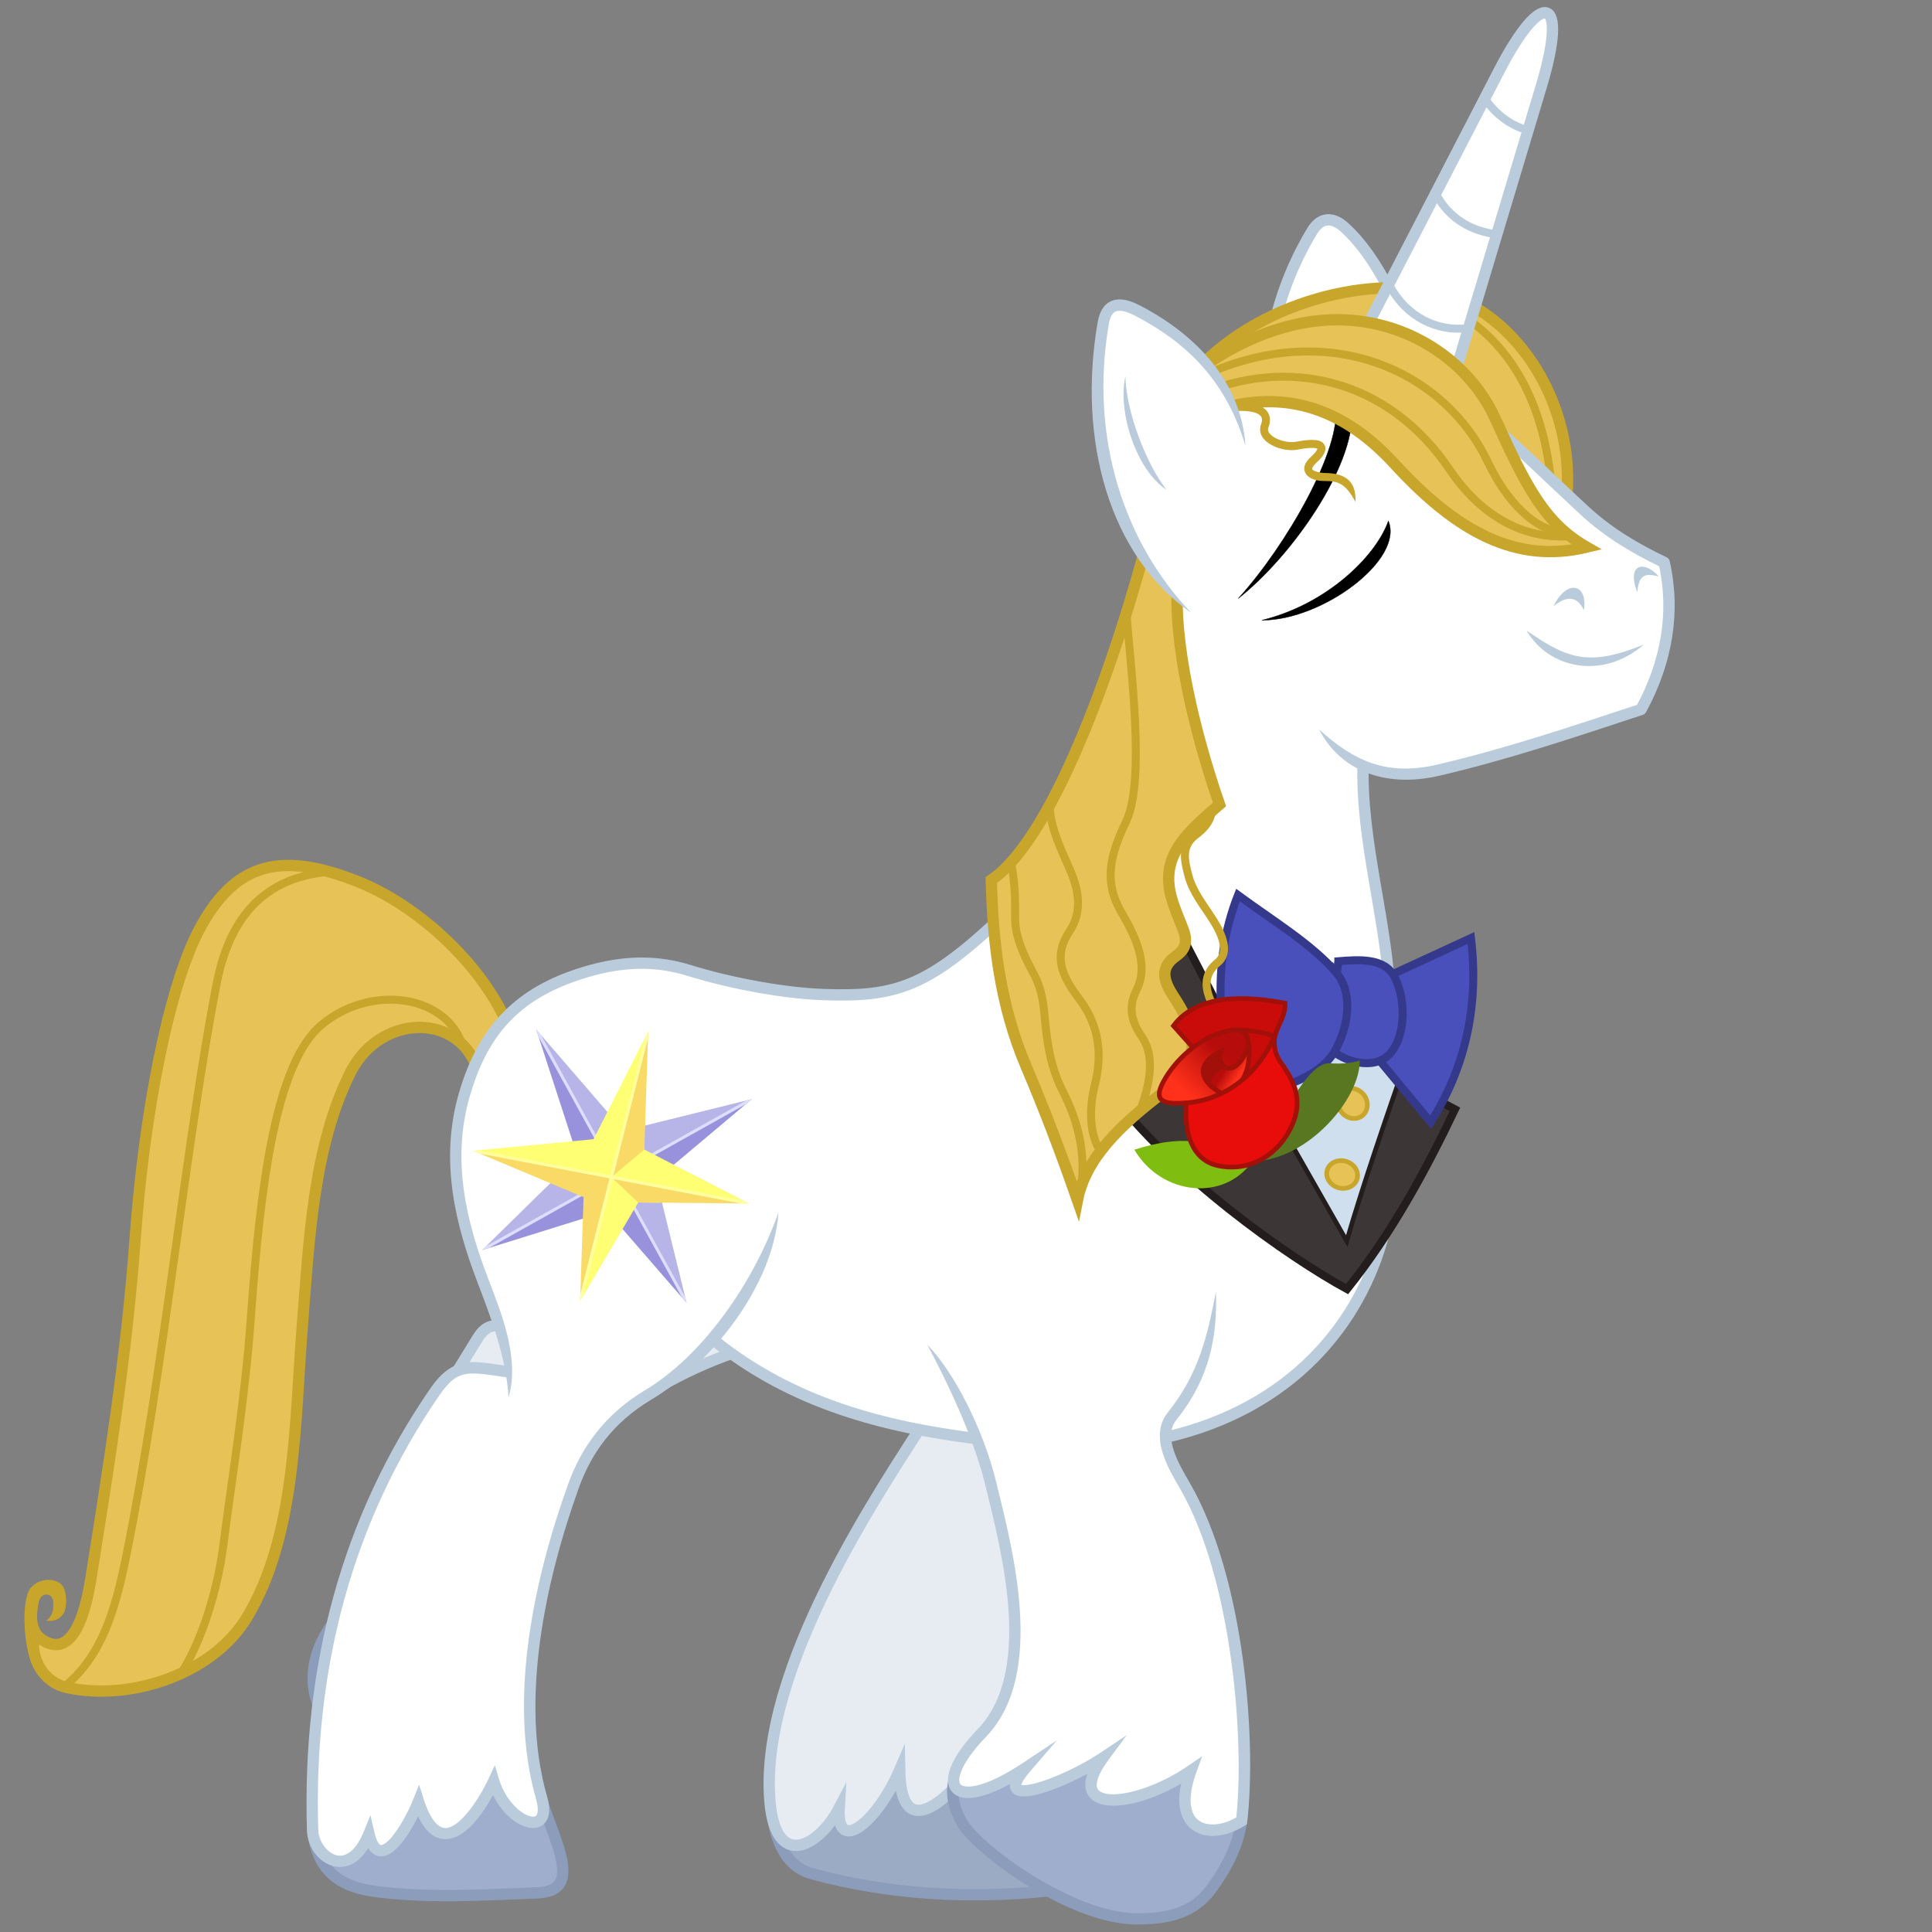 <?xml version="1.0" encoding="UTF-8"?><svg xmlns="http://www.w3.org/2000/svg" xmlns:xlink="http://www.w3.org/1999/xlink" version="1.1" viewBox="0 20 5800 5800"><rect x="0" y="20" width="5800" height="5800" fill="#808080" stroke="none"/><defs id="defs4"><linearGradient id="linearGradient4089"><stop id="stop4091" stop-color="#ff311b" offset="0"/><stop id="stop4093" stop-color="#b60c0b" offset="1"/></linearGradient><clipPath id="clipPath3903" clipPathUnits="userSpaceOnUse"><path id="path3905" opacity=".5" d="m2061.2 3931.3-90.834-370.65 286.59-241.04-384.54 95.214-262.68-304.22 124.07 381.35-286.52 280.91 375.13-116.91z" stroke="#f00" stroke-width="1px" fill="#0f0"/></clipPath><clipPath id="clipPath3907" clipPathUnits="userSpaceOnUse"><path id="path3909" opacity=".5" d="m2061.2 3931.3-90.834-370.65 286.59-241.04-384.54 95.214-262.68-304.22 124.07 381.35-286.52 280.91 375.13-116.91z" stroke="#f00" stroke-width="1px" fill="#0f0"/></clipPath><clipPath id="clipPath3911" clipPathUnits="userSpaceOnUse"><path id="path3913" opacity=".5" d="m2061.2 3931.3-90.834-370.65 286.59-241.04-384.54 95.214-262.68-304.22 124.07 381.35-286.52 280.91 375.13-116.91z" stroke="#f00" stroke-width="1px" fill="#0f0"/></clipPath><clipPath id="clipPath3915" clipPathUnits="userSpaceOnUse"><path id="path3917" opacity=".5" d="m2061.2 3931.3-90.834-370.65 286.59-241.04-384.54 95.214-262.68-304.22 124.07 381.35-286.52 280.91 375.13-116.91z" stroke="#f00" stroke-width="1px" fill="#0f0"/></clipPath><clipPath id="clipPath3919" clipPathUnits="userSpaceOnUse"><path id="path3921" opacity=".5" d="m2061.2 3931.3-90.834-370.65 286.59-241.04-384.54 95.214-262.68-304.22 124.07 381.35-286.52 280.91 375.13-116.91z" stroke="#f00" stroke-width="1px" fill="#0f0"/></clipPath><clipPath id="clipPath3923" clipPathUnits="userSpaceOnUse"><path id="path3925" opacity=".5" d="m2061.2 3931.3-90.834-370.65 286.59-241.04-384.54 95.214-262.68-304.22 124.07 381.35-286.52 280.91 375.13-116.91z" stroke="#f00" stroke-width="1px" fill="#0f0"/></clipPath><clipPath id="clipPath3927" clipPathUnits="userSpaceOnUse"><path id="path3929" opacity=".5" d="m2061.2 3931.3-90.834-370.65 286.59-241.04-384.54 95.214-262.68-304.22 124.07 381.35-286.52 280.91 375.13-116.91z" stroke="#f00" stroke-width="1px" fill="#0f0"/></clipPath><clipPath id="clipPath3931" clipPathUnits="userSpaceOnUse"><path id="path3933" opacity=".5" d="m2061.2 3931.3-90.834-370.65 286.59-241.04-384.54 95.214-262.68-304.22 124.07 381.35-286.52 280.91 375.13-116.91z" stroke="#f00" stroke-width="1px" fill="#0f0"/></clipPath><clipPath id="clipPath3952" clipPathUnits="userSpaceOnUse"><path id="path3954" opacity=".5" d="m1945.8 3116.6-11.445 354.55 314.28 161.8l-332.7-3-174.4 295.9 10.4-311.9-331.5-139.2 361.5-34.8z" stroke="#f00" stroke-width="1px" fill="#0f0"/></clipPath><clipPath id="clipPath3956" clipPathUnits="userSpaceOnUse"><path id="path3958" opacity=".5" d="m1945.8 3116.6-11.445 354.55 314.28 161.8l-332.7-3-174.4 295.9 10.4-311.9-331.5-139.2 361.5-34.8z" stroke="#f00" stroke-width="1px" fill="#0f0"/></clipPath><clipPath id="clipPath3960" clipPathUnits="userSpaceOnUse"><path id="path3962" opacity=".5" d="m1945.8 3116.6-11.445 354.55 314.28 161.8l-332.7-3-174.4 295.9 10.4-311.9-331.5-139.2 361.5-34.8z" stroke="#f00" stroke-width="1px" fill="#0f0"/></clipPath><clipPath id="clipPath3964" clipPathUnits="userSpaceOnUse"><path id="path3966" opacity=".5" d="m1945.8 3116.6-11.445 354.55 314.28 161.8l-332.7-3-174.4 295.9 10.4-311.9-331.5-139.2 361.5-34.8z" stroke="#f00" stroke-width="1px" fill="#0f0"/></clipPath><clipPath id="clipPath3968" clipPathUnits="userSpaceOnUse"><path id="path3970" opacity=".5" d="m1945.8 3116.6-11.445 354.55 314.28 161.8l-332.7-3-174.4 295.9 10.4-311.9-331.5-139.2 361.5-34.8z" stroke="#f00" stroke-width="1px" fill="#0f0"/></clipPath><clipPath id="clipPath3972" clipPathUnits="userSpaceOnUse"><path id="path3974" opacity=".5" d="m1945.8 3116.6-11.445 354.55 314.28 161.8l-332.7-3-174.4 295.9 10.4-311.9-331.5-139.2 361.5-34.8z" stroke="#f00" stroke-width="1px" fill="#0f0"/></clipPath><clipPath id="clipPath3976" clipPathUnits="userSpaceOnUse"><path id="path3978" opacity=".5" d="m1945.8 3116.6-11.445 354.55 314.28 161.8l-332.7-3-174.4 295.9 10.4-311.9-331.5-139.2 361.5-34.8z" stroke="#f00" stroke-width="1px" fill="#0f0"/></clipPath><clipPath id="clipPath3980" clipPathUnits="userSpaceOnUse"><path id="path3982" opacity=".5" d="m1945.8 3116.6-11.445 354.55 314.28 161.8l-332.7-3-174.4 295.9 10.4-311.9-331.5-139.2 361.5-34.8z" stroke="#f00" stroke-width="1px" fill="#0f0"/></clipPath><linearGradient id="linearGradient4095" y2="3239.8" xlink:href="#linearGradient4089" gradientUnits="userSpaceOnUse" x2="3672.7" y1="3263.9" x1="3709.7"/><linearGradient id="linearGradient4105" y2="3165.9" xlink:href="#linearGradient4089" gradientUnits="userSpaceOnUse" x2="3652.3" y1="3279.8" x1="3541.3"/></defs><g id="layer3" stroke-width="34"><path id="path3774" d="m2316.1 5408.6c-1.891 108.06 32.086 211.6 118.64 235.51 263.3 72.735 553.45 81.346 826.93 37.185l-97.39-593.19z" stroke="#8b9dbb" fill="#9babc4"/><path id="path3772" d="m2794.7 4257.1c-148.56 231.53-517.06 769.47-483.31 1170.7 17.36 206.38 146.11 137.47 207.85 20.033-8.708 142.9 114.91 40.961 181.55-113.94 4.271 257.06 190.02 39.019 254.17-57.596 268.74-308.39 203.08-653.93 252.92-986.64z" stroke="#baccdb" stroke-miterlimit="9" fill="#e7ecf2"/><path id="path3776" d="m2261.9 4061.6c-321.13 95.315-577.92 305.69-742.66 553.68l-396.39 6.046c75.497-216.64 192.25-388.38 309.62-581.53 21.195-34.877 49.145-60.554 122.18-15.936 239.93-90.716 480.66-128.52 707.25 37.741z" stroke="#baccdb" fill="#e7ecf2"/><path id="path3778" d="m1057.1 4838.4-86.765 331.12c-76.783-132.23 8.854-279.77 86.765-331.12z" stroke="#8b9dbb" fill="#9babc4"/></g><g id="layer4"><path id="path3781" d="m4262.1 1081.8c-65.9-137.07-121.5-283.86-225.4-378.86-35.6-32.63-72-31.72-97.6 10.75-82.1 136.22-122.6 277.65-137.8 425.71" stroke="#baccdb" stroke-width="34" fill="#fff"/></g><g id="layer5" stroke="#c8a62b"><path id="path3784" d="m3540.9 1194.5c172.25-242.64 524.19-349.29 768.78-298 244.59 51.294 445.04 360.58 385.64 673.62" stroke-width="34" fill="#e7c357"/><path id="path3786" d="m4660.3 1522.5c-12.4-272.1-122.4-554.19-458.3-633.52" stroke-width="24" fill="none"/></g><g id="layer6"><path id="path3793" d="m1551.1 3186.3c-35.154-198.25-258.5-435.24-483.41-522.36-217.48-84.25-354.43-58.937-462.16 132.8-102.59 182.6-174.2 587.67-199.35 936.37-26.318 364.94-84.684 719.36-133.54 1027.4-27.657 174.34-84.869 243.82-169.41 163.44-15.886 77.27 30.318 147.58 97.055 162.04 193.57 41.934 439.05-41.523 540.9-210.35 147.01-243.69 143.48-580.49 165.85-867.93 20.915-268.76 34.054-548.04 145.33-768.73 95.557-189.52 365.6-181.83 392.49 41.208z" stroke="#c8a62b" stroke-width="34" fill="#e7c357"/><path id="path3795" d="m991.65 2636.9c-157.47 12.493-293.82 93.725-340.57 333.06-93.901 480.72-157.44 1156.3-272.95 1725.4-31.373 154.57-71.98 297.43-185.31 388.15" stroke="#c8a62b" stroke-width="24" fill="none"/><path id="path3797" d="m1384.8 3147.7c-56.521-143.96-277.05-171.39-420.7-50.075-137.1 115.79-182.75 481.64-211.43 883.56-17.055 239.03-57.158 480.36-82.291 678.44-17.015 134.09-65.849 290.6-126.98 383.75" stroke="#c8a62b" stroke-width="24" fill="none"/><path id="path3799" fill="#c8a62b" d="m108.9 5037.6c-40.293-51.55-46.625-214.47-17.555-249.68 29.069-35.211 80.669-28.8 95.954-7.772s13.283 66.594 4.382 82.155c-8.901 15.562-27.873 27.262-52.679 23.019 20.311-15.085 22.816-35.495 20.363-59.762s-37.566-27.486-43.383 5.755-18.2 97.513 52.236 111.11l-59.319 0.443z"/></g><g id="layer7"><path id="path3866" fill="#fff" d="m1299.7 4197 478.3 155.26c61.438-77.616 128.92-125.03 197.83-165.28 76.177-44.186 120.8-96.26 167.78-147.75 238.43 197.38 507.78 271.04 791.32 287.98l563.44 10.017c328.3-75.384 557.13-284.09 645.15-578.96 70.492-224.87 58.26-481.57 31.873-743.7-26.168-192.42-51.55-384.84-84.994-577.25-0.604-98.721-6.932-198.87 21.249-290.4l-619.75-74.37-474.55 690.58c-148.2 131.96-297.04 262.18-500.61 241.88-148.58 2.985-297.16-28.513-445.74-67.613-151.56-56.985-293.28-22.159-430.72 52.588-126.38 63.469-200.92 160.64-232.89 285.48-75.64 158.22-34.225 306.69 0 455.76 43.672 134.5 98.115 266.85 120.2 405.68-98.123-18.752-185.88-19.369-227.88 60.1z"/><path id="path3810" d="m1611.8 5363.5c22.224 141.26 162.46 332.86 1.315 339.03-159.35 6.102-321.12 16.253-479.35-3.238-96.938-11.941-193.59-50.26-196.09-214.04 213.88-128.24 451.13-280.84 674.12-121.75z" stroke="#8b9dbb" stroke-width="34" fill="#a0aecd"/><path id="path3814" d="m3728.5 5404c11.308 112.18-31.016 203.36-93.24 287.89-52.336 71.1-129.68 89.868-226.65 88.536-194.66-2.675-476.63-208.23-522.36-291.65-49.436-90.181-30.77-169.23 74.37-257.27 270.26 2.494 560.97-24.561 767.88 172.49z" stroke="#8b9dbb" stroke-width="34" fill="#a0aecd"/><path id="path3808-7" fill="#fff" d="m2333.8 3676.8c-81.854 250.25-210.66 424.74-388.31 531-115.53 69.104-184.66 164.11-223.93 273.34-100.81 280.39-180.25 642.94-95.834 935.76 35.876 124.45-104.26 80.489-143.64-49.947-55.239 117.52-164.15 253.85-225.77 61.09-33.494 84.013-119.68 223.32-148.74 97.39-58.99 145.28-166.58 70.057-169.1-10.624-15.374-491.8 104.61-935.47 367.27-1316.8 63.276-91.863 108.77-75.245 220.61-59.56"/><path id="path3812-1" fill="#fff" d="m2784.6 4059.3c87.535 142.6 151.1 257.02 189.46 413.92 49.716 203.37 147.75 568.41-26.89 749.68-156.93 162.89-84.952 248.33 132.07 104.26-112.12 130.1 127.45 62.923 231.96-30.102-121.62 165.47 89.216 158.33 263.84 38.956-62.992 174.84 53.36 212.43 152.28 150.51 27.254-230.66-7.203-723.81-169.99-1005.8-31.743-54.981-88.857-146.71-38.956-208.94 97.177-121.2 121.38-261.54 132.8-401.95"/><path id="path3802" fill="#baccdb" d="m3014.3 2742c-118.9 114.75-201.24 178.12-279.66 211.81-78.413 33.695-154.32 38.83-263.94 34.875-111.15-4.01-268.88-31.811-397.5-71.844-126.07-39.239-246.95-23.067-366.06 20.188-180.71 65.621-277.07 186-328.69 361.72-60.991 207.63-9.043 402.57 54.188 568.81 38.193 100.42 87.656 226.91 94.04 347.47 35.182-118.58-24.114-259.24-62.259-359.53-62.289-163.77-111.24-350.09-53.344-547.19 49.654-169.03 135.59-276.86 307.66-339.34 114.79-41.683 226.66-56.295 344.38-19.656 131.85 41.038 290.79 69.204 406.38 73.375 111.27 4.015 193.93-1.288 278.56-37.656 84.634-36.368 169.85-102.72 289.88-218.56z"/><path id="path3808" fill="#baccdb" d="m1936.8 4193.2c-118.86 71.094-190.86 169.93-231.22 282.19-101.43 282.11-182.39 647.08-96.156 946.22 8.227 28.537 4.497 43.496 1.063 47.969-1.717 2.236-3.281 3.237-6.875 3.844-3.594 0.607-9.222 0.222-16.125-2.062-27.614-9.137-70.863-48.93-89.094-109.31l-12.812-42.438-18.844 40.125c-26.866 57.16-68.711 118.8-103.75 139.47-17.52 10.334-29.869 11.762-44.063 2.781-14.193-8.981-31.59-32.873-46.375-79.125l-14.437-45.125-17.563 44c-16.086 40.35-46.412 95.654-72.312 121.75-6.475 6.524-12.577 11.11-17.156 13.375-4.579 2.265-6.9 2.232-8.375 1.844-1.475-0.388-3.815-1.438-7.438-7.063-3.623-5.625-7.745-15.521-11.094-30.031l-12.094-52.375-20.219 49.812c-13.878 34.178-30.03 53.597-44.563 63.156-14.532 9.559-27.426 10.424-40.375 6.406-25.898-8.036-50.407-41.384-51.437-74.344-15.278-488.72 103.74-928.37 364.28-1306.6 30.286-43.969 52.278-58.364 80.812-62.969 28.535-4.605 67.017 2.68 123.44 10.594l4.719-33.656c-55.413-7.772-95.602-16.631-133.59-10.5-37.991 6.131-70.386 29.357-103.38 77.25-264.79 384.42-385.72 832.09-370.25 1327 1.492 47.721 32.037 92.323 75.312 105.75 21.638 6.714 46.846 4.207 69.156-10.469 14.428-9.491 27.638-23.646 39.406-42.812 0.437 0.729 0.828 1.546 1.281 2.25 6.784 10.533 16.191 18.614 27.406 21.562 11.215 2.949 22.526 0.466 32.062-4.25 9.536-4.716 18.011-11.636 26.219-19.906 23.833-24.013 45.868-60.306 62.844-95.094 12.848 27.865 27.69 47.035 45.562 58.344 25.283 15.999 55.185 12.124 79.5-2.219 39.469-23.281 73.256-70.673 99.812-119.97 24.088 49.867 61.447 83.454 96.719 95.125 10.833 3.585 21.79 5.122 32.5 3.313 10.71-1.809 21.165-7.551 28.156-16.656 13.982-18.21 14.336-44.408 4.625-78.094-82.596-286.5-4.696-646.63 95.5-925.31 38.185-106.2 104.45-197.39 216.66-264.5 181.57-108.61 367.88-342.17 382.73-562.72-73.678 209.73-226.46 429.63-400.17 533.53z"/><path d="m3505.2 4261.2c-29.48 36.768-26.945 82.681-14.062 123 12.883 40.32 35.851 77.85 51.562 105.06 157.13 272.16 193.63 757.27 168.69 986.97-43.361 24.656-86.933 26.824-111.09 9.906-12.73-8.914-21.9-22.971-25-46.375-3.1-23.404 0.696-56.012 15.812-97.969l17.844-49.469-43.406 29.656c-84.809 57.977-180.17 87.899-232.28 84.406-13.027-0.873-23.052-3.76-29.375-7.469-6.323-3.708-9.218-7.425-10.781-13.438-3.127-12.024 2.822-38.819 31.875-78.344l57.438-78.156-80.594 53.969c-58.33 39.048-144.31 78.798-197.72 91.656-13.353 3.215-24.664 4.672-31.938 4.469-3.104-0.087-4.922-0.517-6.094-0.844 0.203-0.882 0.392-1.944 1.688-4.938 3.201-7.393 11.055-19.502 24.437-35.031l80.656-93.594-102.94 68.344c-53.25 35.351-97.232 56.219-129.41 65.187-32.174 8.969-50.264 4.717-55.875-0.5-2.806-2.608-4.533-5.844-4.781-12.844-0.248-7 1.682-17.378 7-30.156 10.635-25.556 34.358-60.28 72.625-100 92.381-95.887 111.35-237.84 102.31-379.44-9.037-141.59-46.322-284.6-71.125-386.06-38.931-159.26-126.78-330.74-206.99-412.48 50.831 95.328 136.18 266 173.95 420.55 24.913 101.91 61.469 243.1 70.219 380.19 8.75 137.09-10.58 268.27-92.844 353.66-40.198 41.724-66.308 78.757-79.531 110.53-6.612 15.887-10.116 30.582-9.625 44.437 0.491 13.855 5.678 27.283 15.625 36.531 19.895 18.496 50.701 18.785 88.156 8.344 23.881-6.657 51.405-18.274 82.531-35.281-0.922 8.167 0.431 16.27 5.5 23.125 8.41 11.373 21.312 13.939 33.531 14.281s25.753-1.766 40.875-5.406c43.675-10.514 100.61-34.533 152.31-62.688-6.542 17.942-8.064 34.124-4.188 49.031 3.828 14.722 13.822 26.833 26.469 34.25 12.647 7.417 27.672 10.947 44.312 12.062 57.124 3.829 136.93-20.244 215.19-65.937-5.864 26.372-7.277 49.586-4.594 69.844 4.091 30.883 18.37 55.151 39.219 69.75 41.698 29.198 102.31 20.341 155.62-13.031l6.906-4.312 0.969-8.094c27.781-235.12-5.598-727.79-172.16-1016.3-16.032-27.769-37.49-63.558-48.625-98.406-11.135-34.849-12.202-65.938 8.219-91.406 100.32-125.12 123.19-250.27 118.73-385.49-25.708 133.93-51.232 246.96-145.26 364.24z" fill="#baccdb"/><path id="path3816" d="m2932.3 4339.1c-275.34-34.782-552.82-104.02-791.51-297.48" stroke="#baccdb" stroke-width="34" fill="none"/><path id="path3818" d="m3497.2 4335.5c383.19-87.046 587.55-345.9 656.94-610.9 67.659-258.38 37.7-522.47 14.166-777.35-22.585-244.6-103.92-494.62-67.287-733.08" stroke="#baccdb" stroke-width="34" fill="none"/></g><g id="layer8"><path id="path3897" clip-path="url(#clipPath3931)" fill="#b7b4e8" d="m1443.7 3774.8 348.54-195.12-181.49-25.008z"/><path id="path3899" clip-path="url(#clipPath3927)" fill="#b7b4e8" d="m2065 3938.2-193.72-352.16 167.85 45.052z"/><path id="path3901" clip-path="url(#clipPath3923)" fill="#b7b4e8" d="m1602.6 3097.8 248.78 448.85 415.43-232.56z"/><path id="path3891" clip-path="url(#clipPath3919)" fill="#9892dc" d="m1435.5 3779.4 415.01-231.29 215.96 392.6z"/><path id="path3893" clip-path="url(#clipPath3915)" fill="#9892dc" d="m1602.5 3097.4 206.44 375.28-152.23-20.648z"/><path id="path3895" clip-path="url(#clipPath3911)" fill="#9892dc" d="m1917.5 3509.6 88.763 77.087 251.99-267.84z"/><path id="path3885" d="m2070.4 3948-473.76-861.26" clip-path="url(#clipPath3907)" stroke="#dddeff" stroke-width="9" fill="none"/><path id="path3950" clip-path="url(#clipPath3980)" fill="#ffff73" d="m1835.9 3552.1 205.89 110.26-302.06 270.87z"/><path id="path3946" clip-path="url(#clipPath3976)" fill="#ffff73" d="m1949.3 3102.8-114.13 452.3-425.44-82.346z"/><path id="path3887" d="m1419.9 3788.2 851.36-476.59" clip-path="url(#clipPath3903)" stroke="#dddeff" stroke-width="9" fill="none"/><path id="path3948" clip-path="url(#clipPath3972)" fill="#ffff73" d="m1843 3524.1 132.36-97.894 273.14 206.65-414.29-79.093z"/><path id="path3879" clip-path="url(#clipPath3968)" fill="#f9da66" d="m1835.4 3554 98.931-82.862 82.325-90.295-70.881-264.26z"/><path id="path3881" clip-path="url(#clipPath3964)" fill="#f9da66" d="m1835.4 3554 80.6 76l63.899 78.974 263.04-28.284 5.676-47.718z"/><path id="path3883" clip-path="url(#clipPath3960)" fill="#f9da66" d="m1406 3472 429.41 82.034l-99.4 394z"/><path id="path3871" d="m1952 3092-216 856" clip-path="url(#clipPath3956)" stroke="#ffffa0" stroke-width="9" fill="none"/><path id="path3873" d="m2254 3634-848-162" clip-path="url(#clipPath3952)" stroke="#ffffa0" stroke-width="9" fill="none"/></g><g id="layer9"><path id="path3997" fill="#3c3637" d="m4198 3266 170 80c-88.506 199.06-192.89 384.22-324 546-261.14-151.12-518.78-351.07-718-606l184-524 140 256z"/><path id="path3995" fill="#cfdfed" d="m3762 3258 282 490c60.667-210.81 121.33-391.69 182-560l-318-68z"/><path id="path3985" style="color:#000000" d="m4092 3545a48 43 0 1 1 -96 0 48 43 0 1 1 96 0z" transform="matrix(.919 .319 -.325 .902 1464.9 -941.67)" stroke="#c8a62b" stroke-width="14.493" fill="#e7c357"/><path id="path3987" style="color:#000000" d="m4098.4 3331.4a42.426 46.669 0 1 1 -84.853 0 42.426 46.669 0 1 1 84.853 0z" transform="matrix(.789 -.615 .615 .789 -1188.2 3198.7)" stroke="#c8a62b" stroke-width="14" fill="#e7c357"/><path id="path3989" d="m4226 3190c-59.538 170.6-136.53 394.53-183 556l-278-488" stroke="#231e1d" stroke-width="14" fill="none"/><path id="path3991" d="m4252 3288.2 115.88 62.121c-86.4 181-189.2 371.7-323.9 539.7-174.5-95.2-527.5-342-720.5-603.9" stroke="#231e1d" stroke-width="24" fill="none"/><path id="path3993" d="m3656.4 3038.6-143.5-277.1" stroke="#231e1d" stroke-width="24" fill="none"/></g><g id="layer10" stroke="#35398c" stroke-width="24" fill="#494fbb"><path id="path4000" d="m4156 2956 260-120c26.016 213.64-23.032 399.12-121.07 552.93l-182.9-220.9"/><path id="path4002" d="m4017.8 2905.7-31.113 255.97c34.375 39.442 121.7 71.439 173.95 32.527 56.633-42.177 65.93-164.2 25.456-241.83-29.907-57.362-105.4-51.696-168.29-46.669z"/><path id="path4004" d="m4012.1 2940.5c-71.158-84.357-195.16-159.52-295.57-233.42-83.349 211.06-52.975 421.42-7.071 610.18 112.98-20.581 251.22-58.26 298.4-142.84 41.6-74.579 54.44-174.42 4.243-233.93z"/></g><g id="layer11"><path id="path4023" fill="#fff" d="m4381.2 1211.5-718.42-19.799-206.48 610.94-14.142 483.66 656.2 39.598c91.452 33.145 182.9 9.527 274.36-2.829l557.2-169.71c94.278-153.21 81.084-301.66 59.397-449.72-92.395-49.785-184.79-110.62-277.19-192.33z"/><path id="path4007" fill="#baccdb" d="m4382.3 1194.5-20.625 27.062c129.54 98.826 251.94 221.88 382.78 342.94 76.616 70.89 158.55 117.63 236.53 155.44 29.55 139.68 6.097 280.03-66.312 415.88-198.46 65.509-396.01 132.01-600.53 179.66-152.13 35.438-249.86-11.383-354.04-105.52 61.283 119.41 192.95 177.96 361.72 138.65 208.9-48.661 409.55-116.5 610.06-182.66 4.065-1.337 7.581-4.271 9.625-8.031 79.535-146.24 105.51-300.68 71.063-453.28-1.127-4.99-4.635-9.387-9.25-11.594-78.82-37.767-160.2-83.505-235.81-153.47-130.15-120.43-253.08-244.25-385.22-345.06z"/><path id="path4013" fill="#baccdb" d="m4583 1913c64.289 112.21 225.97 150.7 352 42-165.35 67.183-229.04 43.27-352-42z"/><path id="path4015" fill="#baccdb" d="m4755 1852c-22.102-47.822-57.746-39.935-91-12 37.627-81.155 103.63-69.932 91 12z"/><path id="path4017" fill="#baccdb" d="m4915 1798c-33.686-89.752 24.667-94.333 65-47-43.952-12.457-59.662-3.473-65 47z"/><path id="path4019" d="m3788 1882c182.38 0.639 427.77-182.55 380-298-38.873 108.84-187.68 251.19-380 298z" stroke="#000" stroke-width="1px"/><path id="path4021" d="m3717 1817c143.84-157.89 313.27-452.48 292-581l50 18c7.261 166.49-180.17 435.52-342 563z" stroke="#000" stroke-width="1px"/></g><g id="layer12" stroke="#baccdb"><path id="path4026" d="m4333.2 1256.7 294.16-978.64c81.959-272.67 2.524-296.38-127.28-45.255l-432.75 837.21" stroke-width="34" fill="#fff"/><path id="path4028" d="m4586.3 411.03c-48.973-14.18-93.843-43.404-131.52-98.995" stroke-width="24" fill="none"/><path id="path4030" d="m4494.4 723.57c-78.217-9.605-145.31-47.534-185.26-124.45" stroke-width="24" fill="none"/><path id="path4032" d="m4406.7 1005c-91.9 11.7-184.5-33.23-234.8-127.28" stroke-width="24" fill="none"/></g><g id="layer13"><path id="path4035" d="m3539.8 1176.1c162.74-137.15 339.3-201.89 494.89-195.82 207.8 8.106 380.41 133.64 454.05 296.23 94.671 209.03 150.02 314.44 274.36 386.08-209.8 50.421-388.19-44.175-577-250.32-173.63-189.57-368.35-228.83-582.66-144.25z" stroke="#c8a62b" stroke-width="34" fill="#e7c357"/><path id="path4037" d="m3578 1164c394.93-200.45 754.9-36.587 888 242 56.192 117.62 139.64 208.12 234 214" stroke="#c8a62b" stroke-width="24" fill="none"/><path id="path4039" d="m4710 1630c-159.16 9.361-280-84.131-358-200-183.16-272.08-486.24-343.48-760-222" stroke="#c8a62b" stroke-width="24" fill="none"/><path id="path4041" d="m3536 1760c-16.033 186.49 50.56 459.79 125 675-97.496 84.302-178.28 153.29-145 277 9.817 36.49 24.092 66.523 36 98 17.981 47.53-2.676 66.693-24 82-47.462 34.07-33.837 75.228-5 119 61.003 92.598 97.481 191.4-29 287-133.27 100.73-235.07 200.64-259.41 324.93-49.4-141.9-99-272-154.6-402.9-77.768-183.22-99.496-369.85-104-558 196.24-134.35 384.73-698.08 472-1034" stroke="#c8a62b" stroke-width="34" fill="#e7c357"/><path id="path4043" d="m3382 1861c10.529 155.33 58.115 503.42-2 627-45.852 94.263-67.774 176.64-15 268 41.541 71.914 86.242 158.16 47 236-28.301 56.138-12.363 99.059 18 144 38.846 57.497 20.657 146-8 219" stroke="#c8a62b" stroke-width="24" fill="none"/><path id="path4045" d="m3150.9 2444.7c5.856 68.961 35.319 126.23 60.811 185.26 27.795 64.37 38.158 127.37-1.414 186.68-55.63 83.368-11.05 147.65 32.527 206.48 57.058 77.023 67.1 163.55 43.841 254.56-16.944 66.296-18.194 149.31 19.799 202.23" stroke="#c8a62b" stroke-width="24" fill="none"/><path id="path4047" d="m3036.3 2614.4c11.638 62.599 11.363 108.9 11.314 164.05-0.049 54.826 27.162 112.24 53.74 161.22 33.524 61.781 32.05 114.63 38.184 166.88 7.272 61.952 16.978 122.04 52.326 192.33 39.461 78.471 64.278 163.35 56.569 261.63" stroke="#c8a62b" stroke-width="24" fill="none"/><path id="path4049" d="m3638 2458c-6.434 31.699-24.637 50.368-49 69-45.254 34.61-31.954 78.62-22 119 12.654 51.332 46.574 91.092 76 138 34.576 55.119 43.843 100.33 12 126-55.661 44.871-28.461 102.87-6 142" stroke="#c8a62b" stroke-width="24" fill="none"/><path id="path4051" fill="#c8a62b" d="m3724.8 1229.5c-4.913 0.047-10.081 0.227-15.469 0.531l1.375 23.938c40.15-2.267 62.014 4.603 70.812 11.969 4.399 3.683 6.135 7.148 6.812 11.531 0.677 4.383-0.07 9.926-2.5 16.156-5.194 13.313-2.973 27.441 3.75 38.125s17.114 18.672 28.844 24.844c23.46 12.344 52.764 17.916 76.906 13.187 22.525-4.412 38.554-5.69 48.469-5.031 9.232 0.614 11.344 2.772 11.219 2.406-0.092 0.348-0.289 1.664-2.156 4.875-2.796 4.81-8.566 11.464-15.875 18.031-11.496 10.329-18.549 19.915-20.875 30.5-2.326 10.585 2.095 21.402 8.969 27.781 13.748 12.759 33.911 15.606 51.906 15.656 41.116 0.114 62.316 7.637 92.215 62.584 3.736-71.625-43.67-86.449-92.152-86.584-14.219-0.04-30.968-4.897-35.625-9.219-2.328-2.161-2.504-2.231-1.875-5.094 0.629-2.862 4.079-9.285 13.5-17.75 8.494-7.632 15.697-15.474 20.563-23.844 4.865-8.37 8.125-19.4 2.219-29.219-5.906-9.819-16.995-13.169-30.438-14.062-13.442-0.893-30.977 0.763-54.688 5.406-16.316 3.195-42.8-1.233-61.125-10.875-9.162-4.821-16.194-10.823-19.688-16.375-3.494-5.553-4.292-9.917-1.688-16.594 3.558-9.12 5.348-18.834 3.844-28.562-1.504-9.729-6.684-19.214-15.125-26.281-14.772-12.367-37.734-18.357-72.125-18.031z"/></g><g id="layer14"><path id="path4066" fill="#fff" d="m3569.5 1854.9 169.71-504.87c-50.614-162.22-131.19-305.38-305.47-388.91-77.519-44.113-116.64-22.726-130.11 42.426-19.457 186.91-17.593 368.71 56.568 533.16 44.616 142.65 123.66 235.22 209.3 318.2z"/><path id="path4058" fill="#baccdb" d="m3364 918.88c-10.311-0.364-19.868 1.324-28.688 5.281-23.518 10.553-35.219 35.039-40.031 62.969-61.034 354.21 34.855 701.44 280.95 872.61-197.97-206.42-306.93-521.65-247.45-866.86 3.859-22.395 11.134-33.513 20.438-37.688 9.303-4.175 27.18-3.553 56.969 11.906 164.74 85.489 276.64 203.12 332.98 391.99-12.949-192.97-147.6-334.11-317.3-422.18-21.411-11.111-40.69-17.425-57.875-18.031z"/><path id="path4060" fill="#baccdb" d="m3378.6 1149.2c1.48 103.48 60.659 260.3 123.04 340.83-88.158-56.963-147.77-230.69-123.04-340.83z"/></g><g id="layer15"><path id="path4071" fill="#80bd11" d="m3606.2 3450.2c-66.94-12.67-133.88 0.152-200.82 21.213 82.303 139.35 271.51 155.38 353.55 35.355z"/><path id="path4069" fill="#587720" d="m3766 3506c161.41-5.297 317.43-188.01 316-302-30 9.001-59.996 10.226-90 8-71.071-5.272-154.35 193.13-226 294z"/><path id="path4097" fill="url(#linearGradient4105)" d="m3667.1 3302.4c-31.276 17.451-67.991 25.384-106.77 29.698-47.747-1.047-104.15 4.635-70.004-60.104 34.711-49.109 65.504-99.411 142.13-135.76 28.522-18.082 61.447-23.036 95.46-24.749 12.417 13.658 20.544 28.543 19.799 45.962-5.924 23.539-17.704 41.222-31.113 57.276-28.255 17.59-51.226 19.328-55.154-36.062-70.414 31.981-58.032 89.875 5.657 123.74z"/><path id="path4087" fill="url(#linearGradient4095)" d="m3751.2 3160.3c-0.161 36.353-5.049 71.356-18.385 103.94l-65.761 38.184c-21.286-13.677-43.989-29.473-55.861-54.447-4.453-37.087 25.09-53.552 52.326-71.418-3.785 34.428 4.374 55.717 38.184 48.79 24.27-13.914 38.329-38.039 49.498-65.054z"/><path id="path4085" fill="#c90c09" d="m3731 3111c31.333 2.679 62.667 6.844 94 17-17.03 58.208-56.951 95.238-95 134 17.596-45.858 33.276-92.212 1-151z"/><path id="path4081" fill="#e80d0b" d="m3826 3132c-5.406 35.766 9.436 57.07 22 80 23.804 44.667 54.26 89.333 45 134-8.761 51.167-29.291 95.469-70 128-42.633 41.553-99.847 49.779-161 49-95.18-29.903-101.89-107.63-100-190 135.41-21.031 216.48-94.747 264-201z"/><path id="path4079" fill="#c90c09" d="m3824 3130c-81-22.097-162-31.46-243 36l-59-66c64.843-88.3 187.07-97.7 337-69-5.684 33.803-15.727 67.02-35 99z"/><path id="path4073" d="m3581.1 3165-58.335-65.526c72.093-96.44 216.59-90.354 335.17-67.882 0.643 29.784-12.248 52.995-23.335 77.075-14.773 32.085-11.551 70.785 10.607 101.12 22.563 30.885 39.738 63.344 45.255 89.096 7.354 34.329 3.093 63.863-9.899 94.752-37.427 88.982-124.03 146.52-223.45 125.87-82.604-17.162-104.2-107.5-94.752-193.75" stroke="#a11109" stroke-width="14" fill="none"/><path id="path4075" d="m3834.9 3108c-43.587 124.19-148.05 214.47-276.76 223.34-67.249 4.633-97.207-6.363-65.054-65.054 34.508-62.988 103.6-129.68 187.43-150.39 85.101-21.026 74.958 50.99 43.083 90.995-35.899 45.056-70.164 5.452-59.397-29.698-77.297 36.065-61.715 91.178 2.354 124.52" stroke="#a11109" stroke-width="14" fill="none"/><path id="path4077" d="m3826 3131c-33.153-13.033-90.295-21.151-120.62-18.778" stroke="#a11109" stroke-width="14" fill="none"/><path id="path4083" d="m3745.5 3136.6c9.249 37.436 6.086 92.13-17.083 126.74" stroke="#a11109" stroke-width="14" fill="none"/><path id="path4107" fill="#a11109" d="m3680.5 3225.5c-27.845 10.181-47.659 25.251-45 54-35.781-34.387-35.58-67.775 24.5-99.5 2.645 18.098 4.882 36.483 20.5 45.5z"/></g></svg>
